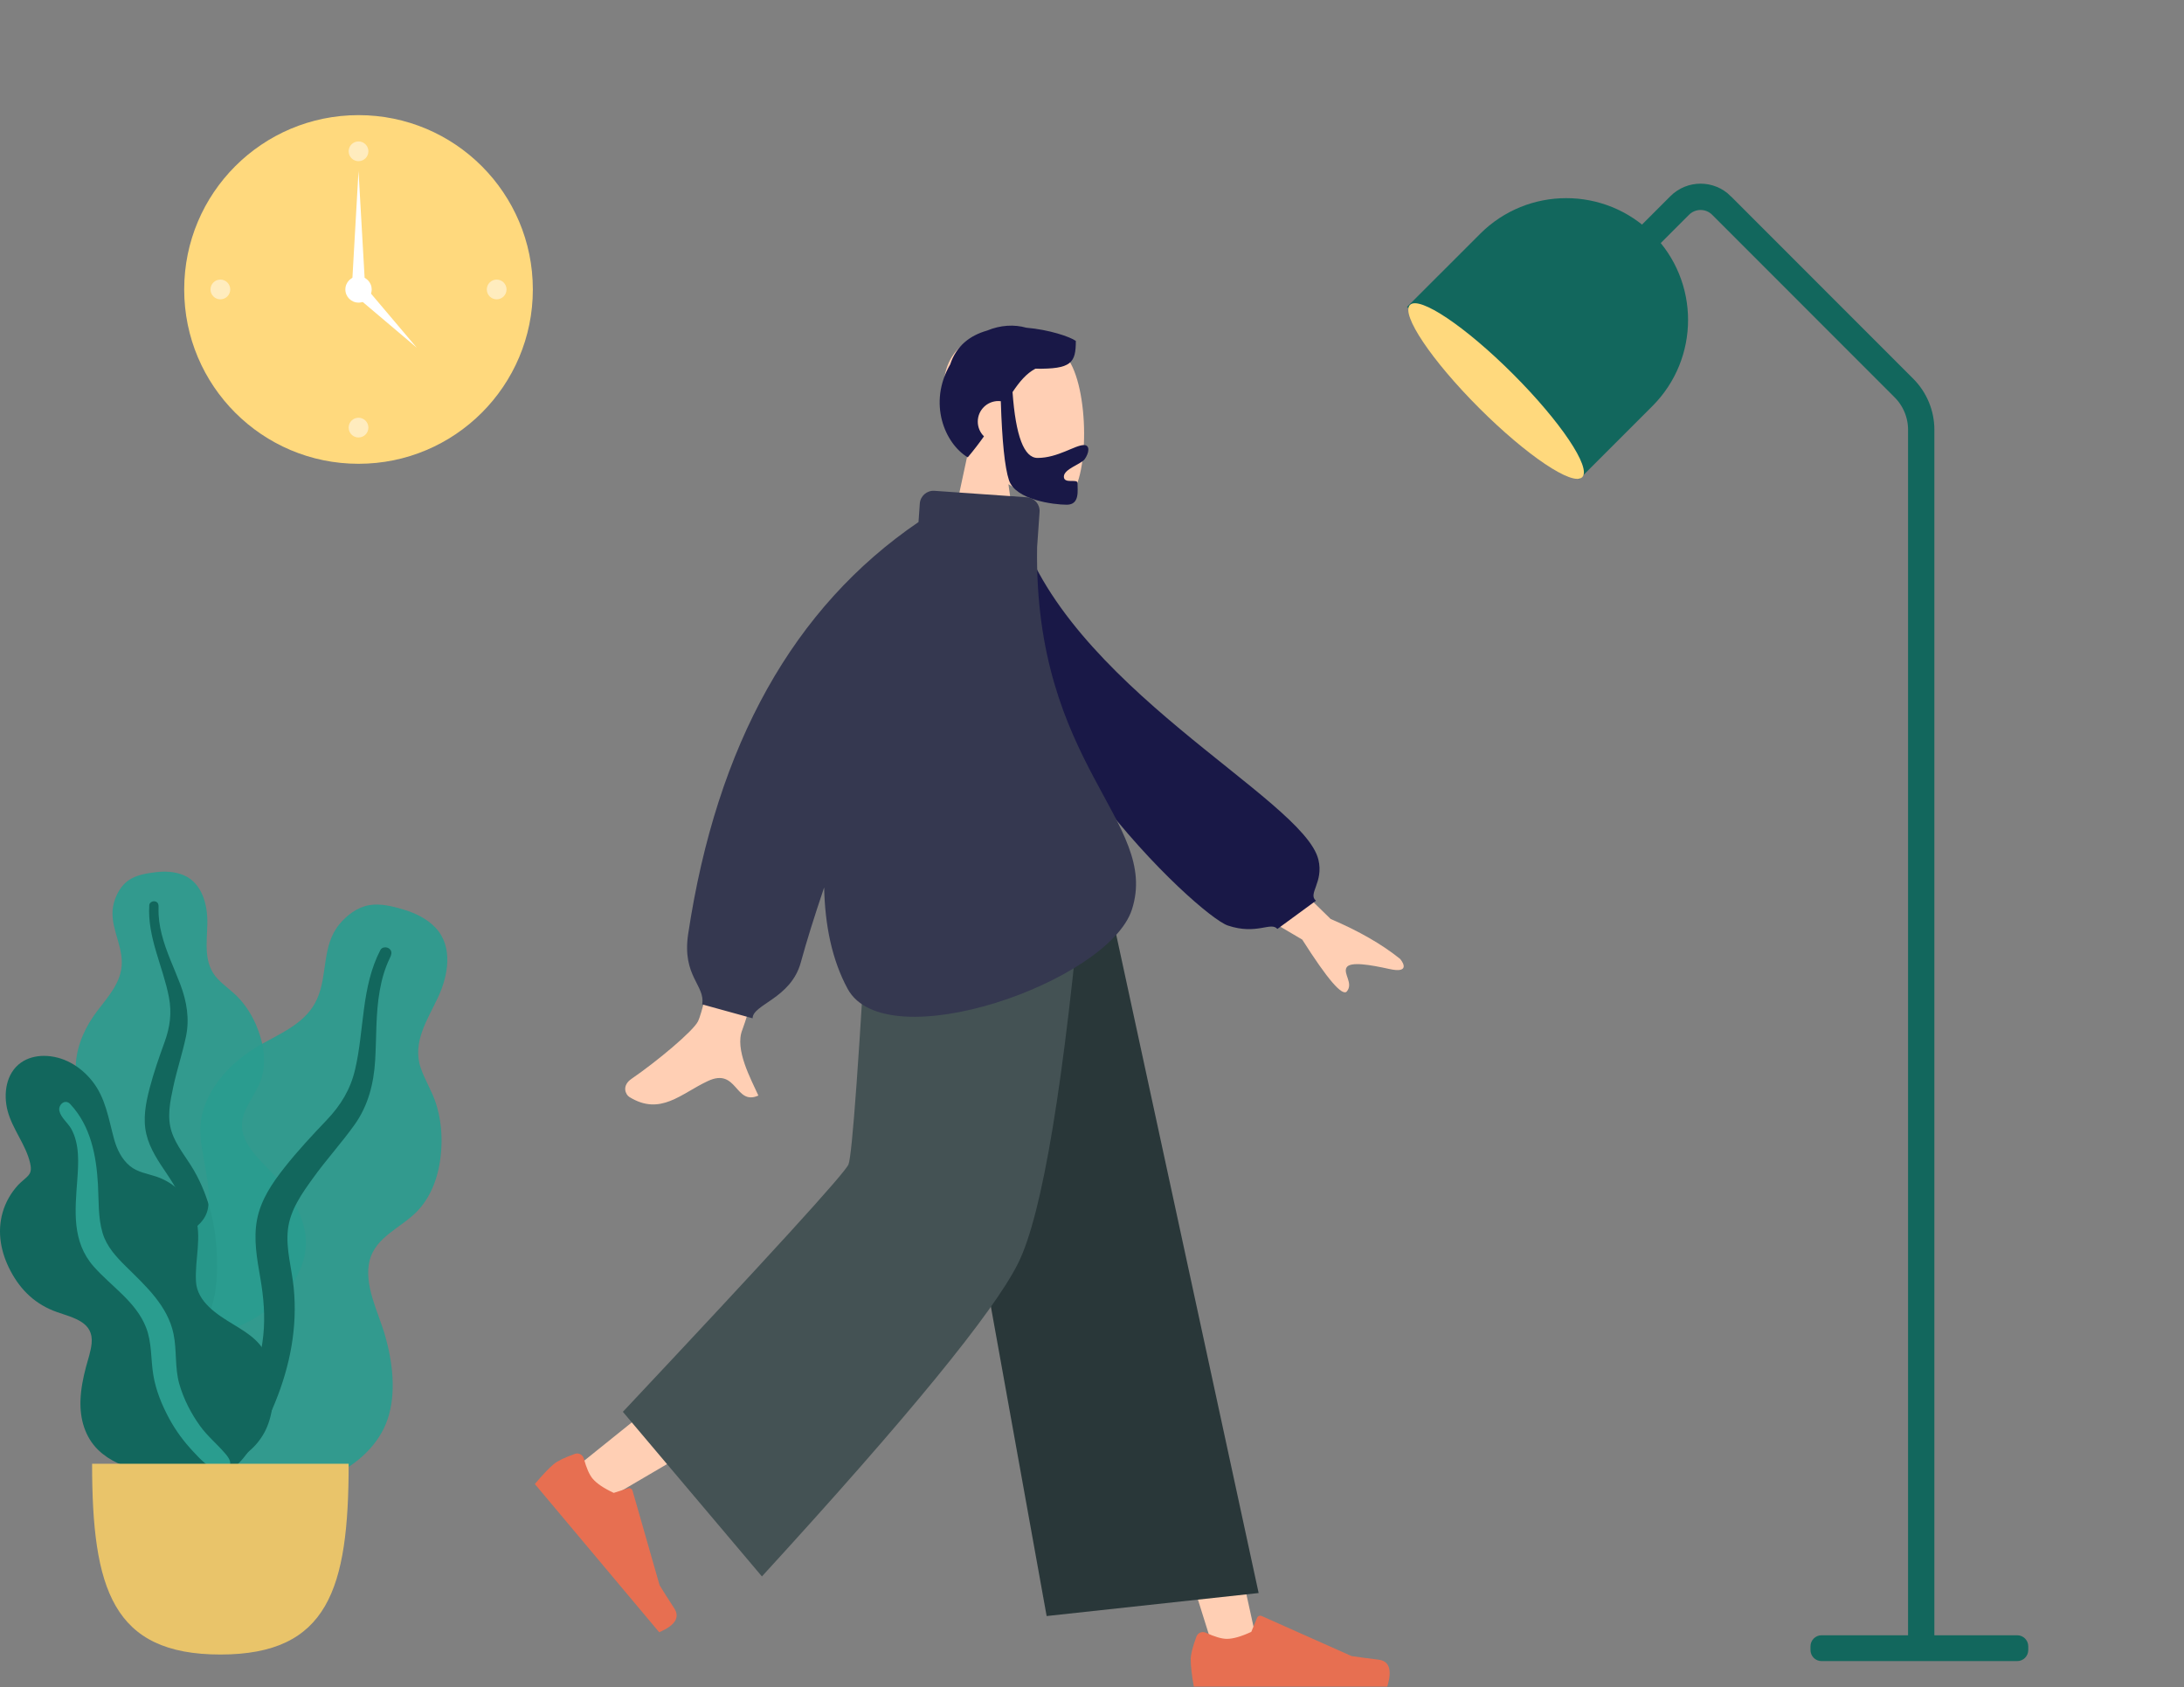 <svg width="664" height="513" viewBox="0 0 664 513" fill="none" xmlns="http://www.w3.org/2000/svg">
<rect x="0" y="0" width="664" height="513" fill="#808080" stroke="none"/>
<path fill-rule="evenodd" clip-rule="evenodd" d="M294.417 137.035C289.612 131.394 286.359 124.481 286.903 116.735C288.469 94.417 319.537 99.326 325.58 110.591C331.623 121.855 330.905 150.428 323.095 152.442C319.98 153.245 313.344 151.278 306.591 147.207L310.83 177.196H285.8L294.417 137.035Z" fill="#FFCFB4"/>
<path fill-rule="evenodd" clip-rule="evenodd" d="M307.842 119.2C308.8 132.546 311.335 139.219 315.446 139.219C321.612 139.219 326.844 135.304 329.549 135.304C331.522 135.304 331.081 137.773 329.774 139.603C328.695 141.112 323.443 142.568 323.443 144.908C323.443 147.249 327.593 145.438 327.593 146.827C327.593 149.123 328.322 153.44 324.337 153.44C320.303 153.44 308.739 151.97 306.757 145.984C305.478 142.121 304.651 134.115 304.276 121.967C304.031 121.938 303.782 121.923 303.53 121.923C300.074 121.923 297.272 124.724 297.272 128.18C297.272 129.935 297.994 131.52 299.157 132.657C297.709 134.7 296.087 136.835 294.227 139.038C287.242 134.847 282.059 122.579 288.888 110.793C290.776 105.02 295.049 101.936 300.096 100.504C304.184 98.794 308.428 98.601 312.011 99.626C319.033 100.229 325.304 102.37 327.082 103.642C327.082 110.291 325.793 112.263 314.79 112.089C312.086 113.517 310.007 115.976 307.842 119.2Z" fill="#191847"/>
<path fill-rule="evenodd" clip-rule="evenodd" d="M283.793 263.499L334.98 393.055L369.311 502.583H382.868L330.383 263.499L283.793 263.499Z" fill="#FFCFB4"/>
<path fill-rule="evenodd" clip-rule="evenodd" d="M273.485 263.499C272.94 309.026 264.991 370.32 263.721 373.158C262.874 375.05 233.646 399.109 176.036 445.336L185.374 455.328C253.348 415.694 288.908 393.234 292.053 387.948C296.772 380.019 312.133 307.053 324.466 263.499H273.485Z" fill="#FFCFB4"/>
<path fill-rule="evenodd" clip-rule="evenodd" d="M174.787 442C171.652 443.109 169.491 444.16 168.307 445.154C166.866 446.362 164.965 448.366 162.604 451.166C164.007 452.837 176.61 467.857 200.414 496.225C205.267 494.148 206.79 491.718 204.982 488.937C203.174 486.155 201.694 483.825 200.542 481.948L192.305 453.17C192.147 452.616 191.57 452.296 191.016 452.455C191.006 452.457 190.997 452.46 190.987 452.463L186.592 453.857C183.543 452.436 181.406 450.995 180.18 449.535C179.185 448.349 178.289 446.308 177.494 443.414L177.494 443.414C177.188 442.303 176.04 441.65 174.93 441.956C174.882 441.969 174.834 441.984 174.787 442Z" fill="#E76F51"/>
<path fill-rule="evenodd" clip-rule="evenodd" d="M363.76 497.527C362.593 500.641 362.01 502.972 362.01 504.518C362.01 506.399 362.323 509.143 362.95 512.751C365.131 512.751 384.738 512.751 421.771 512.751C423.299 507.698 422.417 504.969 419.124 504.566C415.83 504.164 413.095 503.8 410.916 503.475L383.577 491.287C383.051 491.052 382.434 491.289 382.2 491.815C382.196 491.824 382.192 491.833 382.188 491.842L380.431 496.105C377.382 497.527 374.905 498.239 372.998 498.239C371.45 498.239 369.311 497.613 366.582 496.362L366.582 496.362C365.535 495.882 364.297 496.342 363.817 497.389C363.796 497.434 363.777 497.48 363.76 497.527Z" fill="#E76F51"/>
<path fill-rule="evenodd" clip-rule="evenodd" d="M318.208 491.302L382.664 484.306L334.894 263.499H277.164L318.208 491.302Z" fill="#293739"/>
<path fill-rule="evenodd" clip-rule="evenodd" d="M189.369 429.215L231.648 479.259C276.179 430.623 302.141 398.888 309.534 384.053C316.926 369.219 323.572 329.034 329.47 263.499H264.476C261.254 321.154 259.082 351.323 257.961 354.006C256.839 356.689 233.975 381.759 189.369 429.215Z" fill="#445254"/>
<path fill-rule="evenodd" clip-rule="evenodd" d="M375.018 250.566L404.561 279.387C413.157 283.053 420.2 287.102 425.69 291.533C426.925 293.022 428.269 295.876 422.46 294.599C416.651 293.322 410.483 292.24 409.391 294.129C408.299 296.018 411.516 298.913 409.499 301.386C408.153 303.034 403.629 297.791 395.926 285.657L365.206 267.544L375.018 250.566ZM230.552 224.483L253.389 224.568C235.996 280.92 226.763 310.425 225.691 313.083C223.277 319.063 228.384 328.171 230.568 333.066C223.455 336.249 224.213 324.462 215.241 328.636C207.051 332.446 200.822 339.35 191.36 333.512C190.196 332.794 188.922 330.091 192.002 327.98C199.675 322.718 210.733 313.509 212.227 310.478C214.264 306.345 220.373 277.68 230.552 224.483Z" fill="#FFCFB4"/>
<path fill-rule="evenodd" clip-rule="evenodd" d="M300.14 159.7L309.158 158.154C323.364 208.371 396.355 242.601 400.836 261.374C402.479 268.258 397.524 271.738 400.084 273.835L388.362 282.416C386.377 280.1 382.141 284.336 373.295 281.373C364.449 278.41 300.14 219.162 300.14 159.7Z" fill="#191847"/>
<path fill-rule="evenodd" clip-rule="evenodd" d="M315.31 166.377C314.27 232.861 352.703 249.82 344.142 276.49C337.073 298.515 269.408 322.19 257.699 300.602C252.96 291.863 250.809 281.293 250.565 269.803C247.573 278.631 245.206 286.231 243.465 292.602C240.461 303.594 228.818 305.342 228.818 309.576L213.477 305.342C214.518 299.589 207.286 296.788 209.225 283.935C217.913 226.349 241.256 184.607 279.255 158.708L279.648 153.087C279.809 150.788 281.803 149.055 284.101 149.216L312.19 151.18C314.489 151.341 316.222 153.334 316.061 155.633L315.31 166.377Z" fill="#353850"/>
<path d="M109 141C138.271 141 162 117.271 162 88C162 58.729 138.271 35 109 35C79.729 35 56 58.729 56 88C56 117.271 79.729 141 109 141Z" fill="#FFD97D"/>
<path d="M109 49C110.657 49 112 47.657 112 46C112 44.343 110.657 43 109 43C107.343 43 106 44.343 106 46C106 47.657 107.343 49 109 49Z" fill="white" fill-opacity="0.5"/>
<path d="M67 91C68.657 91 70 89.657 70 88C70 86.343 68.657 85 67 85C65.343 85 64 86.343 64 88C64 89.657 65.343 91 67 91Z" fill="white" fill-opacity="0.5"/>
<path d="M151 91C152.657 91 154 89.657 154 88C154 86.343 152.657 85 151 85C149.343 85 148 86.343 148 88C148 89.657 149.343 91 151 91Z" fill="white" fill-opacity="0.5"/>
<path d="M109 133C110.657 133 112 131.657 112 130C112 128.343 110.657 127 109 127C107.343 127 106 128.343 106 130C106 131.657 107.343 133 109 133Z" fill="white" fill-opacity="0.5"/>
<path fill-rule="evenodd" clip-rule="evenodd" d="M109 52L111 87H107L109 52Z" fill="white"/>
<path fill-rule="evenodd" clip-rule="evenodd" d="M126.698 105.698L108.314 90.142L111.142 87.314L126.698 105.698Z" fill="white"/>
<path d="M109 92C111.209 92 113 90.209 113 88C113 85.791 111.209 84 109 84C106.791 84 105 85.791 105 88C105 90.209 106.791 92 109 92Z" fill="white"/>
<path fill-rule="evenodd" clip-rule="evenodd" d="M47.258 265.173C50.123 264.823 53.18 264.947 55.844 266.077C61.508 268.482 63.119 275.174 63.041 280.614C62.957 286.468 61.714 292.863 66.165 297.58C68.211 299.748 70.756 301.408 72.765 303.617C74.912 305.977 76.597 308.677 77.844 311.577C80.134 316.903 81.258 323.167 79.164 328.754C77.32 333.674 72.681 338.114 73.683 343.708C74.729 349.543 80.612 354.004 84.29 358.351C88.453 363.269 92.286 369.556 92.915 376.006C93.519 382.188 90.828 388.44 86.699 393.113C78.448 402.451 66.045 407.028 53.54 407C48.23 406.988 42.219 406.748 37.637 403.895C36.22 403.013 35.473 402.023 34.632 400.648C33.877 399.414 32.88 398.612 31.726 397.739C29.19 395.822 27.359 393.239 26.19 390.347C21.652 379.114 25.279 365.218 31.631 355.243C33.136 352.88 34.369 350.605 33.637 347.789C32.874 344.848 30.999 342.196 29.34 339.669C27.701 337.17 25.83 334.787 24.549 332.087C23.207 329.257 22.829 326.294 23.066 323.198C23.512 317.381 26.023 312.013 29.578 307.336C33.002 302.83 37.022 298.518 37.031 292.615C37.041 286.357 32.858 280.791 34.64 274.429C35.378 271.795 36.86 269.092 39.249 267.513C41.539 265.998 44.564 265.502 47.258 265.173Z" fill="#2A9D8F" fill-opacity="0.9"/>
<path fill-rule="evenodd" clip-rule="evenodd" d="M45.386 275.176C45.44 274.336 46.437 273.832 47.221 274.051C48.255 274.34 48.235 275.305 48.207 276.165C48.124 278.808 48.506 281.377 49.142 283.942C50.462 289.274 52.903 294.186 54.836 299.308C56.768 304.425 57.675 309.709 56.542 315.124C55.473 320.23 53.795 325.203 52.702 330.315C51.738 334.821 50.712 339.573 52.18 344.067C53.592 348.393 56.714 351.916 58.962 355.825C63.617 363.918 65.681 372.896 65.957 382.135C66.085 386.425 65.97 390.755 64.975 394.963C64.402 397.386 63.632 400.66 61.556 402.333C60.599 403.105 58.961 403.371 58.155 402.229C57.399 401.158 58.062 399.499 58.303 398.357C59.343 393.413 59.552 388.361 59.303 383.342C59.062 378.48 58.487 373.626 56.957 368.982C55.537 364.673 53.379 360.802 50.84 357.032C48.252 353.191 45.562 349.341 44.493 344.789C43.407 340.166 44.289 335.462 45.469 330.927C46.717 326.131 48.352 321.472 50.042 316.805C51.689 312.258 52.272 307.955 51.363 303.196C49.567 293.794 44.76 284.968 45.386 275.176Z" fill="#12675D"/>
<path fill-rule="evenodd" clip-rule="evenodd" d="M122.892 276.582C126.437 277.659 129.958 279.395 132.485 282.118C137.858 287.909 136.209 296.661 133.243 303.053C130.05 309.933 125.212 316.849 127.94 324.743C129.193 328.372 131.301 331.659 132.49 335.316C133.761 339.224 134.309 343.294 134.239 347.372C134.11 354.862 132.118 362.855 126.708 368.373C121.945 373.232 114.158 376.07 112.377 383.206C110.518 390.651 115.061 398.988 117.078 406.041C119.36 414.024 120.533 423.453 117.862 431.409C115.303 439.034 108.842 445.028 101.528 448.406C86.915 455.156 69.949 454.117 55.296 447.578C49.075 444.801 42.151 441.391 38.285 435.633C37.09 433.853 36.736 432.294 36.476 430.23C36.243 428.378 35.497 426.911 34.605 425.278C32.644 421.692 31.862 417.684 32.02 413.656C32.635 398.011 44.234 383.464 56.956 374.972C59.971 372.96 62.618 370.912 63.249 367.2C63.909 363.325 63.111 359.213 62.501 355.361C61.899 351.554 60.964 347.763 60.889 343.902C60.81 339.858 61.933 336.157 63.848 332.619C67.445 325.972 73.228 320.93 79.87 317.247C86.267 313.7 93.262 310.692 96.393 303.715C99.712 296.32 97.747 287.561 103.2 280.964C105.458 278.233 108.625 275.807 112.262 275.182C115.749 274.583 119.558 275.57 122.892 276.582Z" fill="#2A9D8F" fill-opacity="0.9"/>
<path fill-rule="evenodd" clip-rule="evenodd" d="M115.651 288.811C116.154 287.844 117.584 287.769 118.387 288.44C119.443 289.324 118.914 290.456 118.432 291.46C116.95 294.547 116.052 297.789 115.452 301.159C114.204 308.166 114.485 315.262 114.063 322.341C113.642 329.414 111.935 336.147 107.774 341.965C103.85 347.452 99.283 352.462 95.327 357.943C91.841 362.773 88.153 367.863 87.516 373.954C86.901 379.817 88.707 385.626 89.288 391.434C90.492 403.457 88.204 415.171 83.688 426.257C81.591 431.405 79.189 436.472 75.821 440.933C73.882 443.503 71.267 446.977 67.963 447.869C66.44 448.281 64.385 447.739 64.041 445.964C63.718 444.298 65.363 442.682 66.242 441.455C70.047 436.146 72.938 430.273 75.275 424.198C77.54 418.314 79.41 412.265 80.053 405.963C80.649 400.116 80.153 394.401 79.158 388.606C78.144 382.701 77.015 376.732 78.149 370.781C79.3 364.736 82.795 359.628 86.55 354.876C90.522 349.85 94.873 345.19 99.293 340.549C103.6 336.027 106.536 331.238 107.966 325.126C110.79 313.049 109.791 300.078 115.651 288.811Z" fill="#12675D"/>
<path fill-rule="evenodd" clip-rule="evenodd" d="M13.306 321C19.2 321 24.382 324.124 27.953 328.558C32.133 333.748 32.977 340.086 34.675 346.272C35.519 349.35 36.972 352.406 39.517 354.498C41.833 356.4 44.772 356.78 47.544 357.71C53.082 359.567 57.555 364.041 59.321 369.499C61.476 376.158 59.193 382.873 59.586 389.622C59.947 395.819 66.058 399.685 70.974 402.656C75.822 405.586 80.189 408.328 81.649 414.035C83.197 420.088 83.716 426.844 81.572 432.823C78.001 442.779 67.552 447.163 57.456 447.842C48.293 448.459 36.772 447.491 29.891 440.84C25.773 436.86 24.282 431.293 24.467 425.755C24.582 422.311 25.264 418.899 26.146 415.571C26.771 413.213 27.616 410.864 27.856 408.427C28.496 401.942 22.503 400.697 17.401 398.916C10.918 396.654 6.38 392.38 3.224 386.425C0.285 380.881 -0.948 374.658 0.814 368.554C1.714 365.437 3.346 362.61 5.559 360.205C6.533 359.146 7.907 358.263 8.786 357.151C9.607 356.112 9.428 354.766 9.145 353.55C7.837 347.931 3.762 343.278 2.305 337.668C0.989 332.605 1.767 326.304 6.395 323.038C8.395 321.627 10.862 321.016 13.306 321Z" fill="#12675D"/>
<path fill-rule="evenodd" clip-rule="evenodd" d="M21.338 335.641C27.585 342.296 29.283 351.325 29.782 360.076C30.061 364.983 29.77 370.159 31.212 374.919C32.445 378.993 35.337 382.107 38.318 385.051C44.319 390.975 51.011 396.999 52.766 405.574C53.796 410.606 53.101 415.804 54.524 420.78C55.818 425.304 58.096 429.748 60.867 433.568C63.097 436.645 66.004 439 68.443 441.867C69.187 442.743 70.253 444.031 69.946 445.267C69.587 446.714 67.743 447.172 66.435 446.945C63.386 446.415 60.819 443.503 58.825 441.386C55.91 438.291 53.432 434.962 51.419 431.227C49.183 427.08 47.383 422.679 46.614 418.026C45.816 413.199 46.213 408.168 44.391 403.535C41.324 395.74 33.886 391.14 28.508 385.064C21.808 377.494 22.807 368.072 23.493 358.759C23.87 353.641 24.245 347.862 21.659 343.189C20.672 341.406 18.471 339.743 18.047 337.715C17.658 335.858 19.78 333.981 21.338 335.641Z" fill="#2A9D8F"/>
<path fill-rule="evenodd" clip-rule="evenodd" d="M28 445C28 483.058 34.211 503 67 503C99.789 503 106 483.058 106 445H28Z" fill="#E9C46A"/>
<g clip-path="url(#clip0_110_250)">
<path d="M489.843 83.319L510.679 62.469C514.185 58.962 519.869 58.961 523.376 62.466C523.376 62.467 523.377 62.468 523.378 62.469L578.851 117.97C582.217 121.337 584.107 125.903 584.107 130.663V498.267" stroke="#12675D" stroke-width="8"/>
<path d="M613.284 497.145H553.808C551.949 497.145 550.441 498.652 550.441 500.511V501.633C550.441 503.493 551.949 505 553.808 505H613.284C615.144 505 616.651 503.493 616.651 501.633V500.511C616.651 498.652 615.144 497.145 613.284 497.145Z" fill="#12675D"/>
<path fill-rule="evenodd" clip-rule="evenodd" d="M502.375 71.086C516.837 85.548 516.837 108.996 502.375 123.458L480.157 145.676L427.785 93.304L450.004 71.086C464.466 56.624 487.913 56.624 502.375 71.086Z" fill="#12675D"/>
<path d="M449.7 124.045C464.162 138.507 478.195 147.922 481.043 145.073C483.892 142.225 474.477 128.192 460.015 113.73C445.553 99.267 431.52 89.853 428.672 92.701C425.823 95.55 435.238 109.583 449.7 124.045Z" fill="#FFD97D"/>
</g>
<defs>
<clipPath id="clip0_110_250">
<rect width="189.651" height="450" fill="white" transform="translate(427 55)"/>
</clipPath>
</defs>
</svg>
